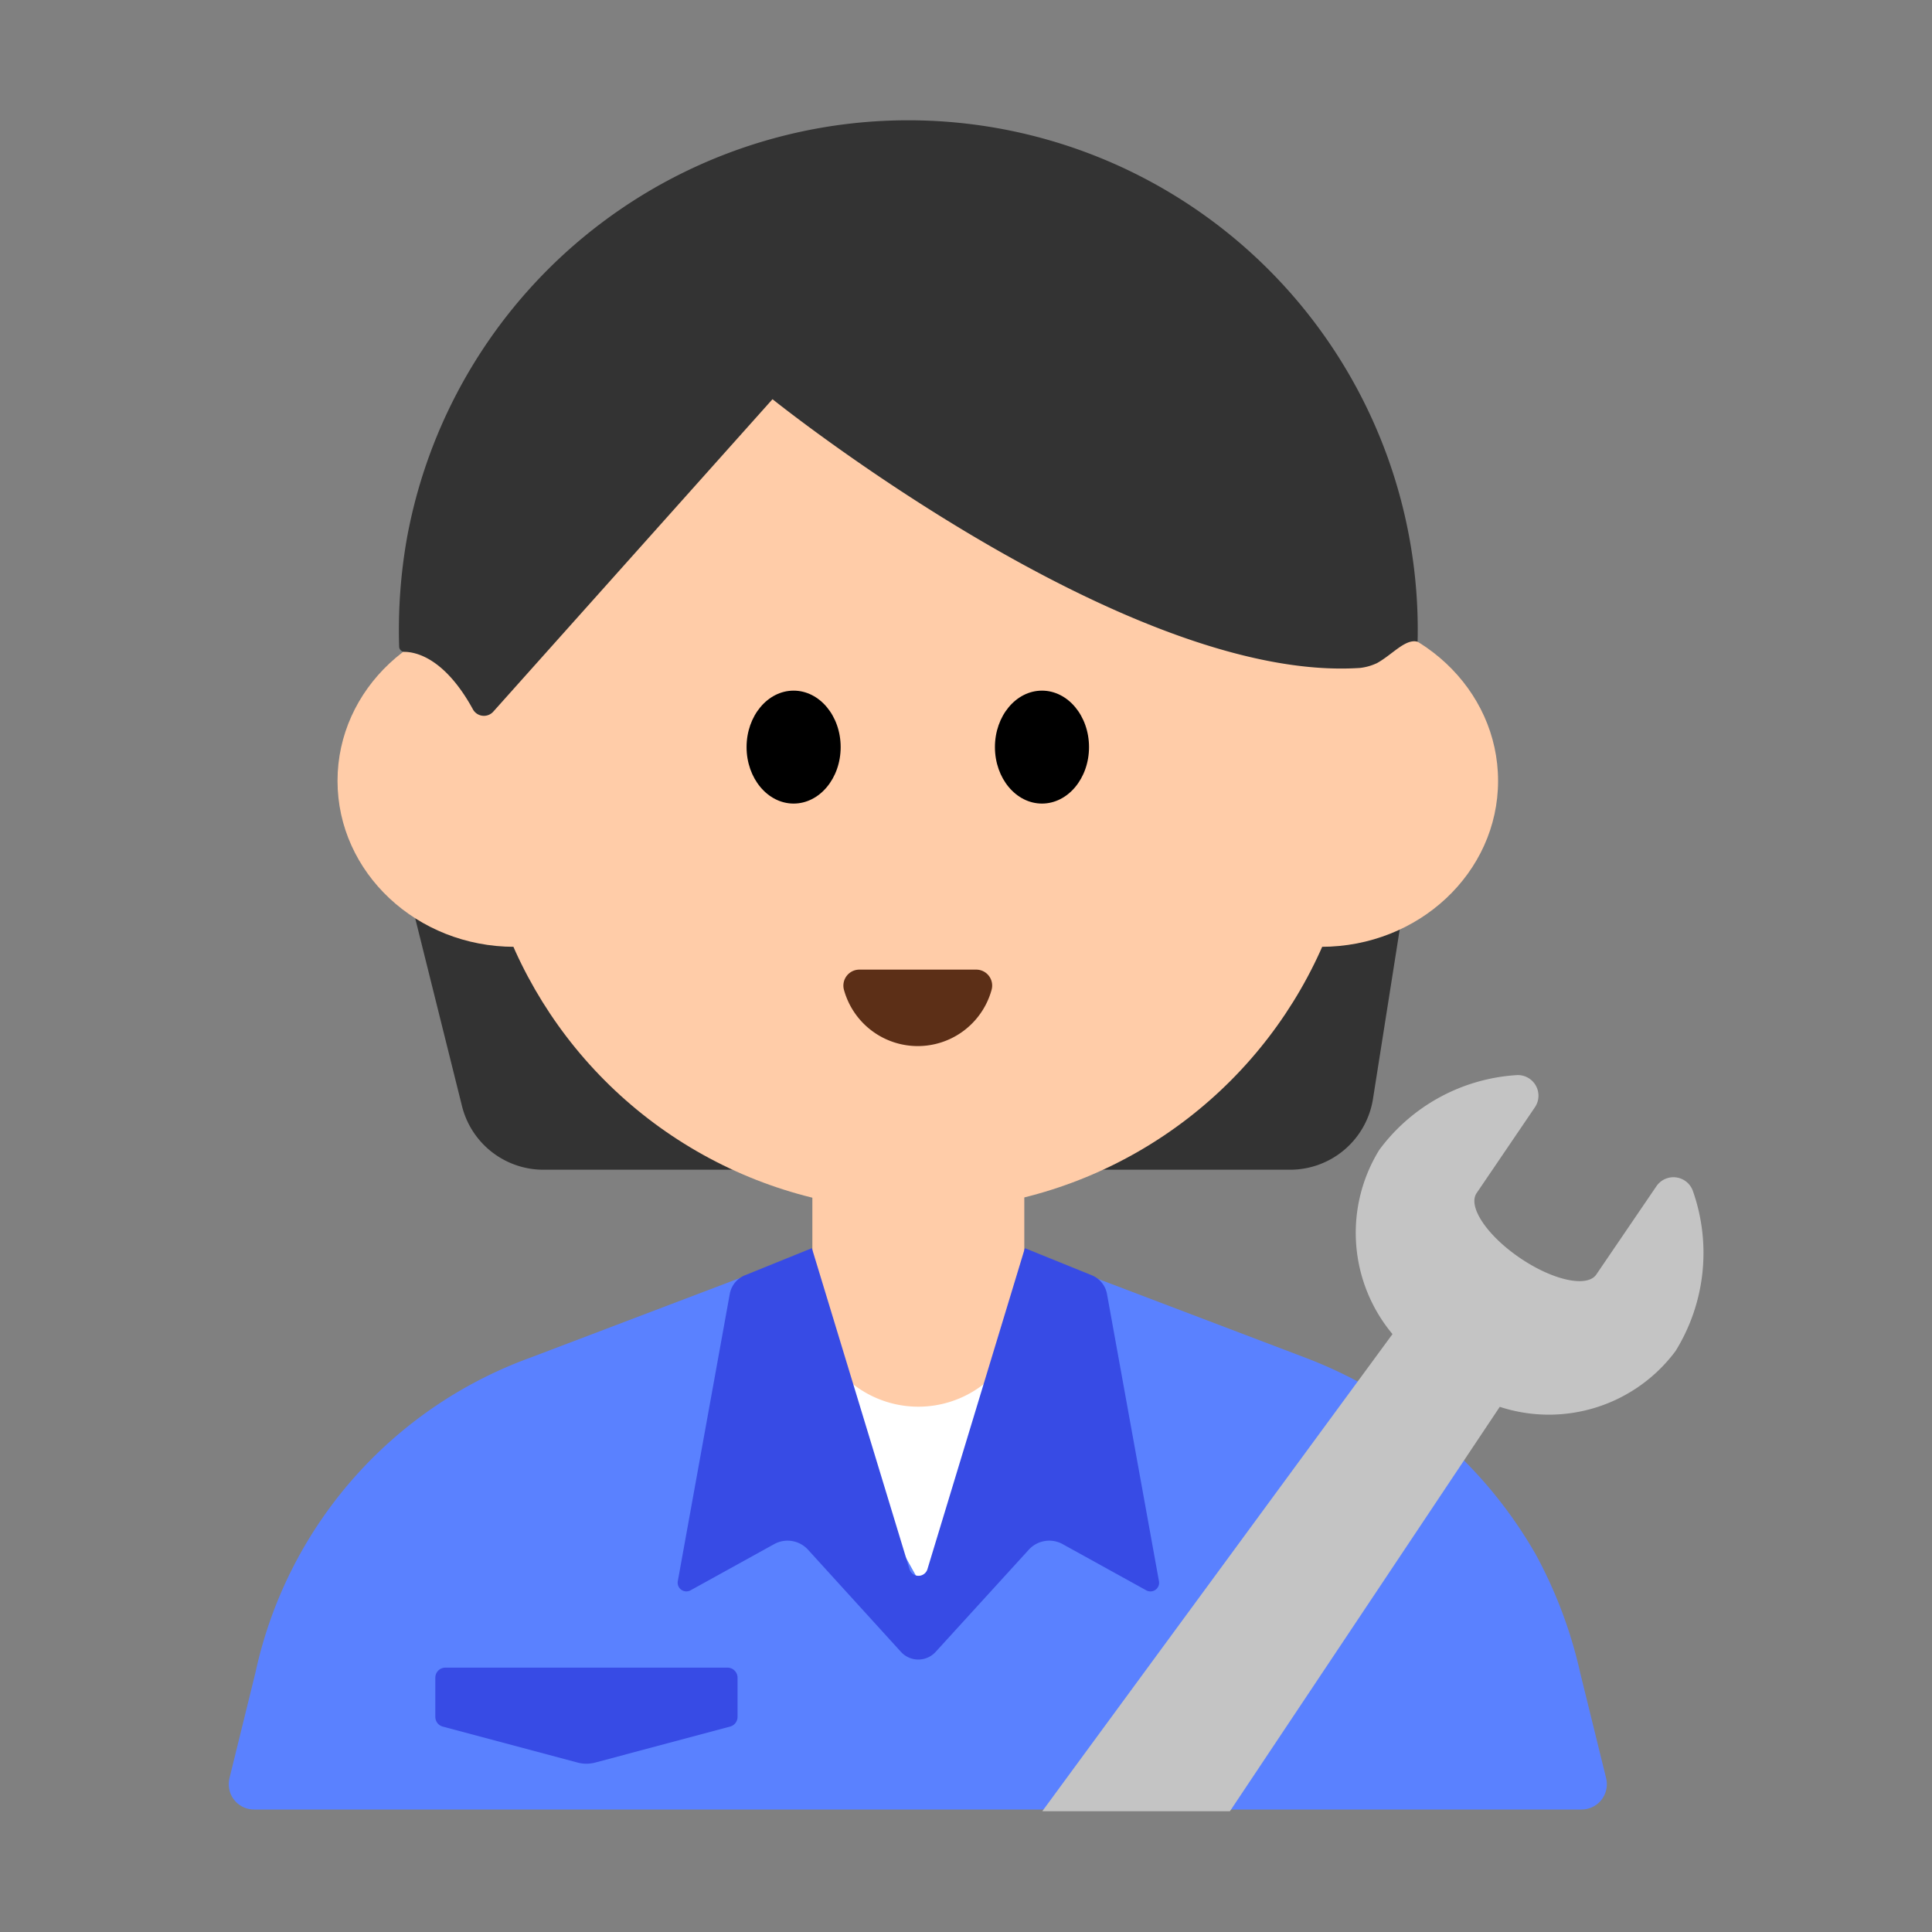 <svg id="Layer_1" data-name="Layer 1" xmlns="http://www.w3.org/2000/svg" viewBox="0 0 40 40"><rect x="0" y="0" width="40" height="40" fill="#808080" stroke="none"/><defs><style>.cls-1{fill:#5a81ff;}.cls-2{fill:#fff;}.cls-3{fill:#333;}.cls-4{fill:#ffcca8;}.cls-5{fill:#5c2f17;}.cls-6{fill:#374be5;}.cls-7{fill:#c4c4c4;}.cls-8{fill:none;}</style></defs><path class="cls-1" d="M27.027,28.11l-4.21-1.6a10.749,10.749,0,0,0-7.63,0l-4.21,1.6a8.947,8.947,0,0,0-5.688,6.518l-.538,2.187a.524.524,0,0,0,.509.649H32.743a.524.524,0,0,0,.51-.649l-.538-2.187a9.417,9.417,0,0,0-.922-2.451A9.3,9.3,0,0,0,27.027,28.11Z"/><polygon class="cls-2" points="16.629 28.435 21.573 28.435 19.101 32.869 16.629 28.435"/><path class="cls-3" d="M8.524,18.722,9.565,22.9a1.738,1.738,0,0,0,1.686,1.318H26.71a1.738,1.738,0,0,0,1.716-1.466l.636-4.032Z"/><circle class="cls-4" cx="19.002" cy="15.91" r="9.151"/><ellipse class="cls-4" cx="10.651" cy="16.167" rx="3.663" ry="3.436"/><ellipse class="cls-4" cx="27.353" cy="16.167" rx="3.663" ry="3.436"/><path class="cls-3" d="M29.35,13.287a10.55,10.55,0,0,0-20.924-2.15,10.935,10.935,0,0,0-.162,2.249.112.112,0,0,0,.107.11c.234,0,.832.122,1.416,1.182a.26.26,0,0,0,.423.059l5.784-6.472s7.328,5.885,12.164,5.564a1.116,1.116,0,0,0,.351-.1C28.831,13.551,29.1,13.215,29.35,13.287Z"/><ellipse cx="16.431" cy="15.468" rx="0.974" ry="1.169"/><ellipse cx="21.573" cy="15.468" rx="0.974" ry="1.169"/><path class="cls-5" d="M20.213,20.075a.33.33,0,0,1,.316.421,1.585,1.585,0,0,1-3.055,0,.331.331,0,0,1,.317-.421Z"/><path class="cls-4" d="M16.819,22.765h4.388a0,0,0,0,1,0,0V26.93a2.194,2.194,0,0,1-2.194,2.194h0a2.194,2.194,0,0,1-2.194-2.194V22.765A0,0,0,0,1,16.819,22.765Z"/><path class="cls-6" d="M22.919,26.79a.52.52,0,0,0-.3-.381l-1.4-.567L19.2,32.493a.194.194,0,0,1-.368,0l-2.023-6.651-1.4.567a.517.517,0,0,0-.3.381l-1.076,5.947a.18.18,0,0,0,.264.189l1.732-.957a.573.573,0,0,1,.7.116L18.653,34.2a.486.486,0,0,0,.719,0L21.3,32.085a.573.573,0,0,1,.7-.116l1.732.957a.179.179,0,0,0,.263-.189Z"/><path class="cls-7" d="M25.464,37.5l5.587-8.373a3.269,3.269,0,0,0,3.64-1.156,3.858,3.858,0,0,0,.363-3.3.427.427,0,0,0-.758-.114L33.05,26.387c-.187.276-.895.124-1.579-.341s-1.087-1.066-.9-1.343l1.209-1.78a.427.427,0,0,0-.392-.663,3.833,3.833,0,0,0-2.83,1.545,3.27,3.27,0,0,0,.272,3.816L21.579,37.5Z"/><path class="cls-6" d="M15.116,35.747l-2.789.744a.711.711,0,0,1-.372,0l-2.788-.744a.207.207,0,0,1-.154-.2v-.812a.207.207,0,0,1,.207-.208h5.843a.208.208,0,0,1,.207.208v.812A.207.207,0,0,1,15.116,35.747Z"/><rect class="cls-8" width="40" height="40"/></svg>